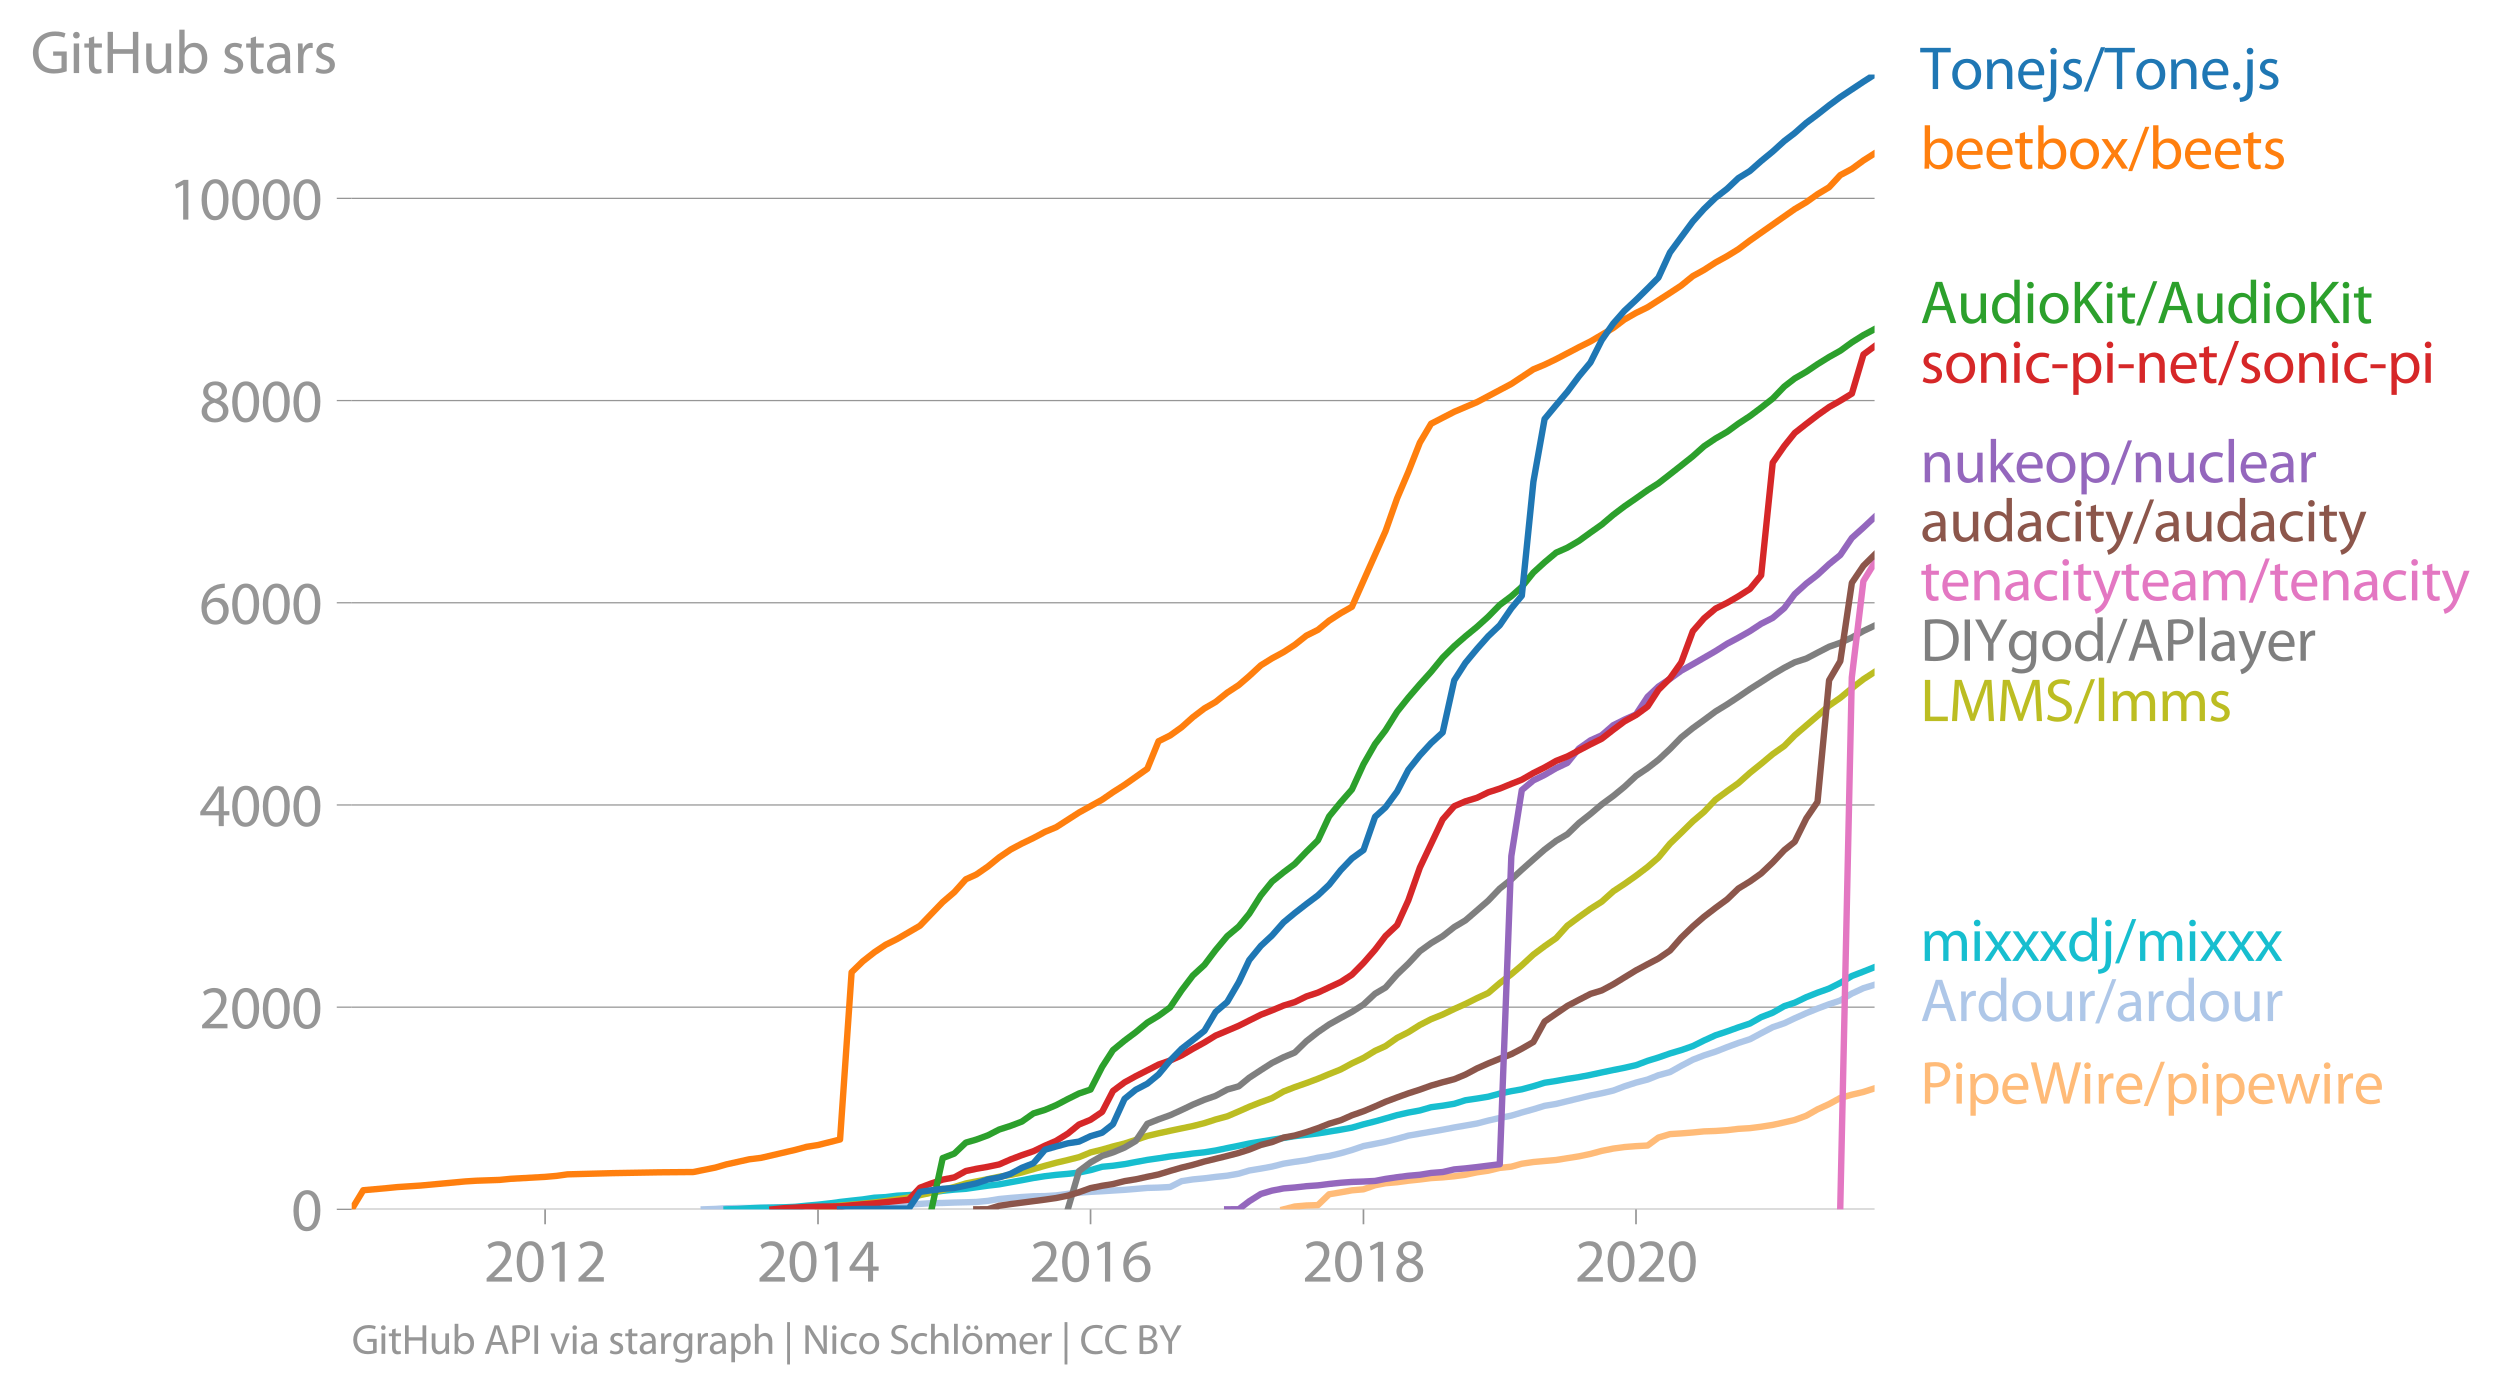<svg height="436.161" viewBox="0 0 586.262 327.121" width="781.682" xmlns="http://www.w3.org/2000/svg" xmlns:xlink="http://www.w3.org/1999/xlink"><defs><style>*{stroke-linecap:butt;stroke-linejoin:round}</style></defs><g id="figure_1"><path d="M0 327.12h586.262V0H0z" style="fill:none" id="patch_1"/><g id="axes_1"><path d="M82.476 283.594h357.12V17.482H82.476z" style="fill:none" id="patch_2"/><g id="matplotlib.axis_1"><g id="xtick_1"><g id="line2d_1"><defs><path d="M0 0v3.5" id="m8e0e23d7f0" style="stroke:#969696;stroke-width:.4"/></defs><use style="fill:#969696;stroke:#969696;stroke-width:.4" x="127.828" xlink:href="#m8e0e23d7f0" y="283.594"/></g><g style="fill:#969696" transform="matrix(.14 0 0 -.14 113.464 300.534)" id="text_1"><defs><path d="M2944 0v467H1075v13l333 307c877 845 1434 1466 1434 2234 0 595-378 1209-1274 1209-480 0-890-179-1178-422l180-397c192 160 505 352 883 352 621 0 825-390 825-813-6-627-486-1164-1548-2176L288 346V0h2656z" id="MyriadPro-Regular-32" transform="scale(.016)"/><path d="M1677 4230c-845 0-1447-768-1447-2163C243 691 794-70 1606-70c922 0 1447 780 1447 2195 0 1325-499 2105-1376 2105zm-32-435c582 0 845-672 845-1696 0-1062-276-1734-852-1734-512 0-844 614-844 1696 0 1133 358 1734 851 1734z" id="MyriadPro-Regular-30" transform="scale(.016)"/><path d="M1510 0h544v4160h-480l-908-486 108-429 724 390h12V0z" id="MyriadPro-Regular-31" transform="scale(.016)"/></defs><use xlink:href="#MyriadPro-Regular-32"/><use x="51.3" xlink:href="#MyriadPro-Regular-30"/><use x="102.6" xlink:href="#MyriadPro-Regular-31"/><use x="153.9" xlink:href="#MyriadPro-Regular-32"/></g></g><g id="xtick_2"><use style="fill:#969696;stroke:#969696;stroke-width:.4" x="191.827" xlink:href="#m8e0e23d7f0" y="283.594" id="line2d_2"/><g style="fill:#969696" transform="matrix(.14 0 0 -.14 177.464 300.534)" id="text_2"><defs><path d="M2560 0v1133h582v441h-582v2586h-608L96 1504v-371h1933V0h531zM666 1574v13l1017 1415c115 192 218 371 346 614h19c-13-218-19-435-19-653V1574H666z" id="MyriadPro-Regular-34" transform="scale(.016)"/></defs><use xlink:href="#MyriadPro-Regular-32"/><use x="51.3" xlink:href="#MyriadPro-Regular-30"/><use x="102.6" xlink:href="#MyriadPro-Regular-31"/><use x="153.9" xlink:href="#MyriadPro-Regular-34"/></g></g><g id="xtick_3"><use style="fill:#969696;stroke:#969696;stroke-width:.4" x="255.739" xlink:href="#m8e0e23d7f0" y="283.594" id="line2d_3"/><g style="fill:#969696" transform="matrix(.14 0 0 -.14 241.376 300.534)" id="text_3"><defs><path d="M2662 4224c-102 0-243-6-409-32-525-64-986-275-1331-614-410-410-704-1056-704-1876C218 621 800-70 1690-70c864 0 1382 704 1382 1465 0 813-518 1344-1254 1344-461 0-807-217-1005-480h-19c96 685 563 1331 1446 1479 160 25 307 32 422 25v461zM1690 365c-589 0-903 505-916 1190 0 103 26 186 64 250 154 301 468 512 807 512 518 0 857-359 857-954s-326-998-806-998h-6z" id="MyriadPro-Regular-36" transform="scale(.016)"/></defs><use xlink:href="#MyriadPro-Regular-32"/><use x="51.3" xlink:href="#MyriadPro-Regular-30"/><use x="102.6" xlink:href="#MyriadPro-Regular-31"/><use x="153.9" xlink:href="#MyriadPro-Regular-36"/></g></g><g id="xtick_4"><use style="fill:#969696;stroke:#969696;stroke-width:.4" x="319.739" xlink:href="#m8e0e23d7f0" y="283.594" id="line2d_4"/><g style="fill:#969696" transform="matrix(.14 0 0 -.14 305.376 300.534)" id="text_4"><defs><path d="M1062 2170c-512-218-825-589-825-1114C237 448 762-70 1632-70c794 0 1414 486 1414 1209 0 506-320 871-838 1075v20c512 243 685 620 685 972 0 519-403 1024-1210 1024-729 0-1286-448-1286-1107 0-358 198-717 659-934l6-19zm583-1831c-531 0-851 371-832 794 0 397 262 717 749 857 563-160 915-403 915-908 0-423-327-743-832-743zm6 3488c506 0 704-345 704-678 0-378-275-634-633-755-480 128-794 352-794 768 0 358 256 665 723 665z" id="MyriadPro-Regular-38" transform="scale(.016)"/></defs><use xlink:href="#MyriadPro-Regular-32"/><use x="51.3" xlink:href="#MyriadPro-Regular-30"/><use x="102.6" xlink:href="#MyriadPro-Regular-31"/><use x="153.9" xlink:href="#MyriadPro-Regular-38"/></g></g><g id="xtick_5"><use style="fill:#969696;stroke:#969696;stroke-width:.4" x="383.651" xlink:href="#m8e0e23d7f0" y="283.594" id="line2d_5"/><g style="fill:#969696" transform="matrix(.14 0 0 -.14 369.288 300.534)" id="text_5"><use xlink:href="#MyriadPro-Regular-32"/><use x="51.3" xlink:href="#MyriadPro-Regular-30"/><use x="102.6" xlink:href="#MyriadPro-Regular-32"/><use x="153.9" xlink:href="#MyriadPro-Regular-30"/></g></g></g><g id="matplotlib.axis_2"><g id="ytick_1"><path clip-path="url(#p128bc15f4d)" d="M82.476 283.594h357.12" style="fill:none;stroke:#969696;stroke-linecap:square;stroke-width:.3" id="line2d_6"/><g id="line2d_7"><defs><path d="M0 0h-3.5" id="m856371af31" style="stroke:#969696;stroke-width:.3"/></defs><use style="fill:#969696;stroke:#969696;stroke-width:.3" x="82.476" xlink:href="#m856371af31" y="283.594"/></g><use xlink:href="#MyriadPro-Regular-30" style="fill:#969696" transform="matrix(.14 0 0 -.14 68.295 288.564)" id="text_6"/></g><g id="ytick_2"><path clip-path="url(#p128bc15f4d)" d="M82.476 236.18h357.12" style="fill:none;stroke:#969696;stroke-linecap:square;stroke-width:.3" id="line2d_8"/><use style="fill:#969696;stroke:#969696;stroke-width:.3" x="82.476" xlink:href="#m856371af31" y="236.179" id="line2d_9"/><g style="fill:#969696" transform="matrix(.14 0 0 -.14 46.75 241.15)" id="text_7"><use xlink:href="#MyriadPro-Regular-32"/><use x="51.3" xlink:href="#MyriadPro-Regular-30"/><use x="102.6" xlink:href="#MyriadPro-Regular-30"/><use x="153.9" xlink:href="#MyriadPro-Regular-30"/></g></g><g id="ytick_3"><path clip-path="url(#p128bc15f4d)" d="M82.476 188.765h357.12" style="fill:none;stroke:#969696;stroke-linecap:square;stroke-width:.3" id="line2d_10"/><use style="fill:#969696;stroke:#969696;stroke-width:.3" x="82.476" xlink:href="#m856371af31" y="188.765" id="line2d_11"/><g style="fill:#969696" transform="matrix(.14 0 0 -.14 46.75 193.735)" id="text_8"><use xlink:href="#MyriadPro-Regular-34"/><use x="51.3" xlink:href="#MyriadPro-Regular-30"/><use x="102.6" xlink:href="#MyriadPro-Regular-30"/><use x="153.9" xlink:href="#MyriadPro-Regular-30"/></g></g><g id="ytick_4"><path clip-path="url(#p128bc15f4d)" d="M82.476 141.351h357.12" style="fill:none;stroke:#969696;stroke-linecap:square;stroke-width:.3" id="line2d_12"/><use style="fill:#969696;stroke:#969696;stroke-width:.3" x="82.476" xlink:href="#m856371af31" y="141.351" id="line2d_13"/><g style="fill:#969696" transform="matrix(.14 0 0 -.14 46.75 146.321)" id="text_9"><use xlink:href="#MyriadPro-Regular-36"/><use x="51.3" xlink:href="#MyriadPro-Regular-30"/><use x="102.6" xlink:href="#MyriadPro-Regular-30"/><use x="153.9" xlink:href="#MyriadPro-Regular-30"/></g></g><g id="ytick_5"><path clip-path="url(#p128bc15f4d)" d="M82.476 93.937h357.12" style="fill:none;stroke:#969696;stroke-linecap:square;stroke-width:.3" id="line2d_14"/><use style="fill:#969696;stroke:#969696;stroke-width:.3" x="82.476" xlink:href="#m856371af31" y="93.937" id="line2d_15"/><g style="fill:#969696" transform="matrix(.14 0 0 -.14 46.75 98.907)" id="text_10"><use xlink:href="#MyriadPro-Regular-38"/><use x="51.3" xlink:href="#MyriadPro-Regular-30"/><use x="102.6" xlink:href="#MyriadPro-Regular-30"/><use x="153.9" xlink:href="#MyriadPro-Regular-30"/></g></g><g id="ytick_6"><path clip-path="url(#p128bc15f4d)" d="M82.476 46.523h357.12" style="fill:none;stroke:#969696;stroke-linecap:square;stroke-width:.3" id="line2d_16"/><use style="fill:#969696;stroke:#969696;stroke-width:.3" x="82.476" xlink:href="#m856371af31" y="46.523" id="line2d_17"/><g style="fill:#969696" transform="matrix(.14 0 0 -.14 39.568 51.493)" id="text_11"><use xlink:href="#MyriadPro-Regular-31"/><use x="51.3" xlink:href="#MyriadPro-Regular-30"/><use x="102.6" xlink:href="#MyriadPro-Regular-30"/><use x="153.9" xlink:href="#MyriadPro-Regular-30"/><use x="205.2" xlink:href="#MyriadPro-Regular-30"/></g></g><g style="fill:#969696" transform="matrix(.14 0 0 -.14 7.2 17.14)" id="text_12"><defs><path d="M3770 2266H2349v-448h877V531c-128-64-378-115-743-115-1005 0-1664 646-1664 1741 0 1081 685 1734 1735 1734 435 0 723-83 953-185l135 454c-186 90-576 198-1076 198-1446 0-2329-940-2336-2227 0-672 231-1248 602-1606 422-403 960-570 1613-570 582 0 1075 147 1325 237v2074z" id="MyriadPro-Regular-47" transform="scale(.016)"/><path d="M1030 0v3098H467V0h563zM749 4320c-205 0-352-154-352-352 0-192 141-346 339-346 224 0 365 154 358 346 0 198-134 352-345 352z" id="MyriadPro-Regular-69" transform="scale(.016)"/><path d="M595 3667v-569H115v-429h480V979c0-365 58-640 218-806C947 19 1158-70 1421-70c217 0 390 38 499 83l-26 422c-83-25-172-38-326-38-314 0-422 217-422 601v1671h806v429h-806v742l-551-173z" id="MyriadPro-Regular-74" transform="scale(.016)"/><path d="M486 4314V0h557v2022h2087V0h563v4314h-563V2509H1043v1805H486z" id="MyriadPro-Regular-48" transform="scale(.016)"/><path d="M3059 3098h-563V1197c0-103-19-205-51-288-103-250-365-512-743-512-512 0-691 397-691 985v1716H448V1286C448 198 1030-70 1517-70c550 0 877 326 1024 576h13l32-506h499c-19 243-26 525-26 845v2253z" id="MyriadPro-Regular-75" transform="scale(.016)"/><path d="M467 800c0-275-13-589-25-800h486l26 512h19c230-410 589-582 1037-582 691 0 1388 550 1388 1657 7 941-537 1581-1305 1581-499 0-858-224-1056-570h-13v1946H467V800zm557 998c0 90 19 167 32 231 115 429 474 691 858 691 601 0 921-531 921-1152 0-710-352-1190-941-1190-409 0-736 268-844 659-13 64-26 134-26 205v556z" id="MyriadPro-Regular-62" transform="scale(.016)"/><path d="M250 147C467 19 781-70 1120-70c736 0 1158 390 1158 934 0 461-275 730-812 934-404 154-589 269-589 525 0 231 185 423 518 423 288 0 512-103 634-180l141 410c-173 102-448 192-762 192-666 0-1069-410-1069-909 0-371 263-678 819-877 416-153 576-300 576-569 0-256-192-461-601-461-282 0-576 115-743 224L250 147z" id="MyriadPro-Regular-73" transform="scale(.016)"/><path d="M2643 1901c0 621-230 1267-1177 1267-391 0-762-109-1018-275l128-371c218 140 518 230 806 230 634 0 704-461 704-717v-64C890 1978 224 1568 224 819c0-448 320-889 947-889 442 0 775 217 947 460h20l44-390h512c-38 211-51 474-51 742v1159zm-544-858c0-57-13-121-32-179-89-262-345-518-749-518-288 0-531 172-531 537 0 602 698 711 1312 698v-538z" id="MyriadPro-Regular-61" transform="scale(.016)"/><path d="M467 0h557v1651c0 96 13 186 26 263 76 422 358 723 755 723 77 0 134-7 192-19v531c-51 13-96 19-160 19-378 0-717-262-858-678h-25l-20 608H442c19-288 25-602 25-967V0z" id="MyriadPro-Regular-72" transform="scale(.016)"/></defs><use xlink:href="#MyriadPro-Regular-47"/><use x="64.6" xlink:href="#MyriadPro-Regular-69"/><use x="88" xlink:href="#MyriadPro-Regular-74"/><use x="121.1" xlink:href="#MyriadPro-Regular-48"/><use x="186.3" xlink:href="#MyriadPro-Regular-75"/><use x="241.4" xlink:href="#MyriadPro-Regular-62"/><use x="298.3" xlink:href="#MyriadPro-Regular-20"/><use x="319.5" xlink:href="#MyriadPro-Regular-73"/><use x="359.1" xlink:href="#MyriadPro-Regular-74"/><use x="392.2" xlink:href="#MyriadPro-Regular-61"/><use x="440.4" xlink:href="#MyriadPro-Regular-72"/><use x="473.1" xlink:href="#MyriadPro-Regular-73"/></g></g><path clip-path="url(#p128bc15f4d)" d="m301.003 283.594 2.627-.664 2.714-.237 2.714-.095 2.626-2.537 2.715-.45 2.626-.474 2.714-.237 2.714-.949 2.452-.474 2.714-.237 2.626-.356 2.714-.284 2.627-.332 2.714-.166 2.714-.26 2.626-.356 2.715-.57 2.626-.379 2.714-.663 2.714-.285 2.452-.687 2.714-.403 2.626-.237 2.714-.237 2.627-.427 2.714-.427 2.714-.569 2.627-.711 2.714-.545 2.626-.356 2.714-.213 2.714-.143 2.54-1.872 2.713-.806 2.627-.166 2.714-.214 2.627-.26 2.714-.095 2.714-.19 2.626-.308 2.714-.166 2.627-.332 2.714-.427 2.714-.593 2.451-.568 2.714-.996 2.627-1.494 2.714-1.232 2.627-1.447 2.714-.758 2.714-.64 2.626-.854" style="fill:none;stroke:#ffbb78;stroke-linecap:square;stroke-width:1.5" id="line2d_18"/><path clip-path="url(#p128bc15f4d)" d="m165.037 283.594 2.714-.095 2.626-.166 2.714-.048h2.627l2.714-.07 2.714-.048 2.627-.024 2.714-.047 2.626-.048 2.714-.047 2.714-.024 2.452-.095 2.714-.094 2.626-.119 2.714-.095 2.627-.07 2.714-.048h2.714l2.627-.143 2.714-.166 2.626-.047 2.714-.095 2.714-.07 2.452-.072 2.714-.26 2.626-.428 2.715-.26 2.626-.214 2.714-.166 2.714-.047 2.627-.166 2.714-.356 2.626-.284 2.714-.19 2.714-.142 2.54-.166 2.714-.166 2.626-.213 2.714-.237 2.627-.071 2.714-.143 2.714-1.375 2.626-.403 2.714-.26 2.627-.332 2.714-.285 2.714-.474 2.452-.735 2.714-.45 2.626-.475 2.714-.687 2.627-.427 2.714-.38 2.714-.592 2.626-.403 2.715-.64 2.626-.758 2.714-.925 2.714-.522 2.452-.497 2.714-.688 2.626-.735 2.714-.474 2.627-.45 2.714-.475 2.714-.521 2.626-.45 2.715-.475 2.626-.687 2.714-.617 2.714-.545 2.452-.735 2.714-.758 2.626-.806 2.714-.45 2.627-.641 2.714-.664 2.714-.664 2.627-.521 2.714-.64 2.626-.996 2.714-.877 2.714-.711 2.54-1.02 2.713-.735 2.627-1.47 2.714-1.422 2.627-1.02 2.714-.876 2.714-1.067 2.626-.972 2.714-.877 2.627-1.4 2.714-1.422 2.714-.924 2.451-1.162 2.714-1.209 2.627-1.067 2.714-1.02 2.627-.876 2.714-1.636 2.714-1.257 2.626-.806" style="fill:none;stroke:#aec7e8;stroke-linecap:square;stroke-width:1.5" id="line2d_19"/><path clip-path="url(#p128bc15f4d)" d="m170.377 283.594 2.714-.072 2.627-.19 2.714-.094 2.714-.047 2.627-.072 2.714-.118 2.626-.26 2.714-.238 2.714-.308 2.452-.332 2.714-.308 2.626-.285 2.714-.403 2.627-.142 2.714-.332 2.714-.142 2.627-.213 2.714-.38 2.626-.403 2.714-.284 2.714-.19 2.452-.356 2.714-.379 2.626-.308 2.715-.498 2.626-.474 2.714-.522 2.714-.426 2.627-.309 2.714-.237 2.626-.308 2.714-.569 2.714-.782 2.54-.237 2.714-.38 2.626-.497 2.714-.498 2.627-.38 2.714-.426 2.714-.332 2.626-.356 2.714-.284 2.627-.427 2.714-.569 2.714-.545 2.452-.522 2.714-.45 2.626-.427 2.714-.427 2.627-.426 2.714-.309 2.714-.331 2.626-.427 2.715-.45 2.626-.475 2.714-.782 2.714-.688 2.452-.687 2.714-.782 2.626-.593 2.714-.498 2.627-.759 2.714-.355 2.714-.45 2.626-.83 2.715-.403 2.626-.427 2.714-.735 2.714-.569 2.452-.427 2.714-.735 2.626-.806 2.714-.426 2.627-.475 2.714-.426 2.714-.522 2.627-.569 2.714-.569 2.626-.521 2.714-.617 2.714-1.02 2.54-.781 2.713-.949 2.627-.782 2.714-.948 2.627-1.304 2.714-1.233 2.714-.9 2.626-.95 2.714-.9 2.627-1.494 2.714-1.043 2.714-1.54 2.451-.807 2.714-1.304 2.627-1.043 2.714-.972 2.627-1.327 2.714-1.612 2.714-1.043 2.626-1.044" style="fill:none;stroke:#17becf;stroke-linecap:square;stroke-width:1.5" id="line2d_20"/><g style="fill:#1f77b4" transform="matrix(.14 0 0 -.14 450.31 20.884)" id="text_13"><defs><path d="M1306 0h563v3840h1318v474H-6v-474h1312V0z" id="MyriadPro-Regular-54" transform="scale(.016)"/><path d="M1779 3168c-857 0-1536-608-1536-1645C243 544 890-70 1728-70c749 0 1542 499 1542 1644 0 948-601 1594-1491 1594zm-13-422c666 0 928-666 928-1191 0-697-403-1203-940-1203-551 0-941 512-941 1190 0 589 288 1204 953 1204z" id="MyriadPro-Regular-6f" transform="scale(.016)"/><path d="M467 0h563v1862c0 96 13 192 39 263 96 313 384 576 755 576 531 0 717-416 717-915V0h563v1850c0 1062-666 1318-1094 1318-512 0-871-288-1024-582h-13l-32 512H442c19-256 25-519 25-839V0z" id="MyriadPro-Regular-6e" transform="scale(.016)"/><path d="M2957 1446c6 58 19 148 19 263 0 569-269 1459-1280 1459-902 0-1453-736-1453-1670C243 563 813-70 1766-70c493 0 832 108 1031 198l-96 403c-211-89-455-160-858-160-563 0-1049 314-1062 1075h2176zM787 1850c45 390 295 915 864 915 634 0 787-557 781-915H787z" id="MyriadPro-Regular-65" transform="scale(.016)"/><path d="M-230-1350c300 0 710 102 960 352 275 281 371 672 371 1273v2823H538V493c0-743-58-992-212-1165C192-819-32-890-288-909l58-441zM826 4320c-212 0-359-154-359-352 0-186 135-346 346-346 224 0 358 160 352 346 0 198-135 352-339 352z" id="MyriadPro-Regular-6a" transform="scale(.016)"/><path d="m422-256 1792 4640h-435L-6-256h428z" id="MyriadPro-Regular-2f" transform="scale(.016)"/><path d="M710-70c237 0 384 172 384 403 0 237-153 403-377 403S333 570 333 333c0-231 153-403 371-403h6z" id="MyriadPro-Regular-2e" transform="scale(.016)"/></defs><use xlink:href="#MyriadPro-Regular-54"/><use x="49.7" xlink:href="#MyriadPro-Regular-6f"/><use x="104.6" xlink:href="#MyriadPro-Regular-6e"/><use x="160.1" xlink:href="#MyriadPro-Regular-65"/><use x="210.2" xlink:href="#MyriadPro-Regular-6a"/><use x="234.5" xlink:href="#MyriadPro-Regular-73"/><use x="274.1" xlink:href="#MyriadPro-Regular-2f"/><use x="308.4" xlink:href="#MyriadPro-Regular-54"/><use x="358.1" xlink:href="#MyriadPro-Regular-6f"/><use x="413" xlink:href="#MyriadPro-Regular-6e"/><use x="468.5" xlink:href="#MyriadPro-Regular-65"/><use x="518.6" xlink:href="#MyriadPro-Regular-2e"/><use x="539.3" xlink:href="#MyriadPro-Regular-6a"/><use x="563.6" xlink:href="#MyriadPro-Regular-73"/></g><g style="fill:#ff7f0e" transform="matrix(.14 0 0 -.14 450.31 39.557)" id="text_14"><defs><path d="m102 3098 1050-1517L51 0h621l448 698c115 185 224 345 326 537h13c109-185 211-358 333-537L2246 0h640L1798 1600l1056 1498h-608l-435-660c-102-166-205-326-307-512h-19c-103 173-199 333-314 506l-441 666H102z" id="MyriadPro-Regular-78" transform="scale(.016)"/></defs><use xlink:href="#MyriadPro-Regular-62"/><use x="56.9" xlink:href="#MyriadPro-Regular-65"/><use x="107" xlink:href="#MyriadPro-Regular-65"/><use x="157.1" xlink:href="#MyriadPro-Regular-74"/><use x="190.2" xlink:href="#MyriadPro-Regular-62"/><use x="247.1" xlink:href="#MyriadPro-Regular-6f"/><use x="302" xlink:href="#MyriadPro-Regular-78"/><use x="348.3" xlink:href="#MyriadPro-Regular-2f"/><use x="382.6" xlink:href="#MyriadPro-Regular-62"/><use x="439.5" xlink:href="#MyriadPro-Regular-65"/><use x="489.6" xlink:href="#MyriadPro-Regular-65"/><use x="539.7" xlink:href="#MyriadPro-Regular-74"/><use x="572.8" xlink:href="#MyriadPro-Regular-73"/></g><g style="fill:#2ca02c" transform="matrix(.14 0 0 -.14 450.31 75.763)" id="text_15"><defs><path d="M2714 1357 3174 0h596L2298 4314h-672L160 0h576l448 1357h1530zm-1415 435 423 1248c83 262 153 525 217 781h13c64-250 128-506 224-787l422-1242H1299z" id="MyriadPro-Regular-41" transform="scale(.016)"/><path d="M2579 4544V2694h-13c-140 250-460 474-934 474-755 0-1395-634-1389-1664C243 563 819-70 1568-70c506 0 883 262 1056 608h13l25-538h506c-19 211-26 525-26 800v3744h-563zm0-3245c0-89-6-166-25-243-103-422-448-672-826-672-608 0-915 518-915 1146 0 684 345 1196 928 1196 422 0 729-294 813-652 19-71 25-167 25-237v-538z" id="MyriadPro-Regular-64" transform="scale(.016)"/><path d="M486 0h557v1645l410 473L2874 0h659L1850 2483l1561 1831h-691L1402 2694c-109-140-224-294-340-460h-19v2080H486V0z" id="MyriadPro-Regular-4b" transform="scale(.016)"/></defs><use xlink:href="#MyriadPro-Regular-41"/><use x="61.2" xlink:href="#MyriadPro-Regular-75"/><use x="116.3" xlink:href="#MyriadPro-Regular-64"/><use x="172.7" xlink:href="#MyriadPro-Regular-69"/><use x="196.1" xlink:href="#MyriadPro-Regular-6f"/><use x="251" xlink:href="#MyriadPro-Regular-4b"/><use x="305.2" xlink:href="#MyriadPro-Regular-69"/><use x="328.6" xlink:href="#MyriadPro-Regular-74"/><use x="361.7" xlink:href="#MyriadPro-Regular-2f"/><use x="396" xlink:href="#MyriadPro-Regular-41"/><use x="457.2" xlink:href="#MyriadPro-Regular-75"/><use x="512.3" xlink:href="#MyriadPro-Regular-64"/><use x="568.7" xlink:href="#MyriadPro-Regular-69"/><use x="592.1" xlink:href="#MyriadPro-Regular-6f"/><use x="647" xlink:href="#MyriadPro-Regular-4b"/><use x="701.2" xlink:href="#MyriadPro-Regular-69"/><use x="724.6" xlink:href="#MyriadPro-Regular-74"/></g><g style="fill:#d62728" transform="matrix(.14 0 0 -.14 450.31 89.763)" id="text_16"><defs><path d="M2579 538c-160-71-371-154-691-154-614 0-1075 442-1075 1158 0 647 384 1172 1094 1172 307 0 519-71 653-148l128 436c-154 76-448 160-781 160-1011 0-1664-692-1664-1645C243 570 851-70 1786-70c416 0 742 108 889 185l-96 423z" id="MyriadPro-Regular-63" transform="scale(.016)"/><path d="M192 1939v-416h1581v416H192z" id="MyriadPro-Regular-2d" transform="scale(.016)"/><path d="M467-1267h557V416h13c185-307 544-486 953-486 730 0 1408 550 1408 1664 0 940-563 1574-1312 1574-505 0-870-224-1100-602h-13l-26 532H442c12-295 25-615 25-1012v-3353zm557 3059c0 77 19 160 38 230 109 423 468 698 852 698 595 0 921-531 921-1152 0-710-345-1197-941-1197-403 0-742 269-844 659-13 71-26 148-26 231v531z" id="MyriadPro-Regular-70" transform="scale(.016)"/></defs><use xlink:href="#MyriadPro-Regular-73"/><use x="39.6" xlink:href="#MyriadPro-Regular-6f"/><use x="94.5" xlink:href="#MyriadPro-Regular-6e"/><use x="150" xlink:href="#MyriadPro-Regular-69"/><use x="173.4" xlink:href="#MyriadPro-Regular-63"/><use x="218.2" xlink:href="#MyriadPro-Regular-2d"/><use x="248.9" xlink:href="#MyriadPro-Regular-70"/><use x="305.8" xlink:href="#MyriadPro-Regular-69"/><use x="329.2" xlink:href="#MyriadPro-Regular-2d"/><use x="359.9" xlink:href="#MyriadPro-Regular-6e"/><use x="415.4" xlink:href="#MyriadPro-Regular-65"/><use x="465.5" xlink:href="#MyriadPro-Regular-74"/><use x="498.6" xlink:href="#MyriadPro-Regular-2f"/><use x="532.9" xlink:href="#MyriadPro-Regular-73"/><use x="572.5" xlink:href="#MyriadPro-Regular-6f"/><use x="627.4" xlink:href="#MyriadPro-Regular-6e"/><use x="682.9" xlink:href="#MyriadPro-Regular-69"/><use x="706.3" xlink:href="#MyriadPro-Regular-63"/><use x="751.1" xlink:href="#MyriadPro-Regular-2d"/><use x="781.8" xlink:href="#MyriadPro-Regular-70"/><use x="838.7" xlink:href="#MyriadPro-Regular-69"/></g><g style="fill:#9467bd" transform="matrix(.14 0 0 -.14 450.31 113.1)" id="text_17"><defs><path d="M1024 4544H467V0h557v1165l288 320L2381 0h685L1702 1824l1197 1274h-678l-909-1069c-90-109-198-243-275-352h-13v2867z" id="MyriadPro-Regular-6b" transform="scale(.016)"/><path d="M467 0h563v4544H467V0z" id="MyriadPro-Regular-6c" transform="scale(.016)"/></defs><use xlink:href="#MyriadPro-Regular-6e"/><use x="55.5" xlink:href="#MyriadPro-Regular-75"/><use x="110.6" xlink:href="#MyriadPro-Regular-6b"/><use x="157.5" xlink:href="#MyriadPro-Regular-65"/><use x="207.6" xlink:href="#MyriadPro-Regular-6f"/><use x="262.5" xlink:href="#MyriadPro-Regular-70"/><use x="319.4" xlink:href="#MyriadPro-Regular-2f"/><use x="353.7" xlink:href="#MyriadPro-Regular-6e"/><use x="409.2" xlink:href="#MyriadPro-Regular-75"/><use x="464.3" xlink:href="#MyriadPro-Regular-63"/><use x="509.1" xlink:href="#MyriadPro-Regular-6c"/><use x="532.7" xlink:href="#MyriadPro-Regular-65"/><use x="582.8" xlink:href="#MyriadPro-Regular-61"/><use x="631" xlink:href="#MyriadPro-Regular-72"/></g><g style="fill:#8c564b" transform="matrix(.14 0 0 -.14 450.31 126.939)" id="text_18"><defs><path d="M58 3098 1203 243c26-70 39-115 39-147s-20-77-45-134c-128-288-320-506-474-628-166-140-352-230-493-275l141-473c141 25 416 121 691 364 384 333 660 877 1063 1940l845 2208h-596l-614-1818c-77-224-141-461-198-646h-13c-51 185-128 428-199 633L672 3098H58z" id="MyriadPro-Regular-79" transform="scale(.016)"/></defs><use xlink:href="#MyriadPro-Regular-61"/><use x="48.2" xlink:href="#MyriadPro-Regular-75"/><use x="103.3" xlink:href="#MyriadPro-Regular-64"/><use x="159.7" xlink:href="#MyriadPro-Regular-61"/><use x="207.9" xlink:href="#MyriadPro-Regular-63"/><use x="252.7" xlink:href="#MyriadPro-Regular-69"/><use x="276.1" xlink:href="#MyriadPro-Regular-74"/><use x="309.2" xlink:href="#MyriadPro-Regular-79"/><use x="356.3" xlink:href="#MyriadPro-Regular-2f"/><use x="390.6" xlink:href="#MyriadPro-Regular-61"/><use x="438.8" xlink:href="#MyriadPro-Regular-75"/><use x="493.9" xlink:href="#MyriadPro-Regular-64"/><use x="550.3" xlink:href="#MyriadPro-Regular-61"/><use x="598.5" xlink:href="#MyriadPro-Regular-63"/><use x="643.3" xlink:href="#MyriadPro-Regular-69"/><use x="666.7" xlink:href="#MyriadPro-Regular-74"/><use x="699.8" xlink:href="#MyriadPro-Regular-79"/></g><g style="fill:#e377c2" transform="matrix(.14 0 0 -.14 450.31 140.778)" id="text_19"><defs><path d="M467 0h551v1869c0 96 12 192 44 275 90 282 346 563 698 563 429 0 646-358 646-851V0h551v1914c0 102 19 204 45 281 96 275 345 512 665 512 455 0 672-358 672-953V0h551v1824c0 1075-608 1344-1018 1344-294 0-499-77-685-218-128-96-249-230-345-403h-13c-135 365-455 621-877 621-512 0-800-275-973-570h-19l-26 500H442c19-256 25-519 25-839V0z" id="MyriadPro-Regular-6d" transform="scale(.016)"/></defs><use xlink:href="#MyriadPro-Regular-74"/><use x="33.1" xlink:href="#MyriadPro-Regular-65"/><use x="83.2" xlink:href="#MyriadPro-Regular-6e"/><use x="138.7" xlink:href="#MyriadPro-Regular-61"/><use x="186.9" xlink:href="#MyriadPro-Regular-63"/><use x="231.7" xlink:href="#MyriadPro-Regular-69"/><use x="255.1" xlink:href="#MyriadPro-Regular-74"/><use x="288.2" xlink:href="#MyriadPro-Regular-79"/><use x="335.3" xlink:href="#MyriadPro-Regular-74"/><use x="368.4" xlink:href="#MyriadPro-Regular-65"/><use x="418.5" xlink:href="#MyriadPro-Regular-61"/><use x="466.7" xlink:href="#MyriadPro-Regular-6d"/><use x="550.1" xlink:href="#MyriadPro-Regular-2f"/><use x="584.4" xlink:href="#MyriadPro-Regular-74"/><use x="617.5" xlink:href="#MyriadPro-Regular-65"/><use x="667.6" xlink:href="#MyriadPro-Regular-6e"/><use x="723.1" xlink:href="#MyriadPro-Regular-61"/><use x="771.3" xlink:href="#MyriadPro-Regular-63"/><use x="816.1" xlink:href="#MyriadPro-Regular-69"/><use x="839.5" xlink:href="#MyriadPro-Regular-74"/><use x="872.6" xlink:href="#MyriadPro-Regular-79"/></g><g style="fill:#7f7f7f" transform="matrix(.14 0 0 -.14 450.31 154.939)" id="text_20"><defs><path d="M486 13c282-32 615-51 1012-51 838 0 1504 217 1907 620 403 397 621 973 621 1677 0 698-224 1197-608 1549-378 352-948 538-1748 538-441 0-844-39-1184-90V13zm557 3833c147 32 365 58 653 58 1178 0 1754-646 1747-1664 0-1165-646-1830-1837-1830-217 0-422 6-563 32v3404z" id="MyriadPro-Regular-44" transform="scale(.016)"/><path d="M486 4314V0h557v4314H486z" id="MyriadPro-Regular-49" transform="scale(.016)"/><path d="M2010 0v1837l1446 2477h-634l-620-1191c-167-326-314-608-436-889h-12c-135 300-263 563-429 889L717 4314H83l1363-2484V0h564z" id="MyriadPro-Regular-59" transform="scale(.016)"/><path d="M3110 2246c0 378 13 628 26 852h-493l-25-468h-13c-135 256-429 538-967 538-710 0-1395-595-1395-1645C243 666 794 13 1562 13c480 0 812 230 985 518h13V186c0-781-422-1082-998-1082-384 0-704 115-909 243l-141-429c250-166 659-256 1030-256 391 0 826 90 1127 372 301 268 441 704 441 1414v1798zm-556-928c0-96-13-204-45-300-122-359-435-576-781-576-608 0-915 505-915 1113 0 717 384 1171 921 1171 410 0 685-268 788-595 25-77 32-160 32-256v-557z" id="MyriadPro-Regular-67" transform="scale(.016)"/><path d="M486 0h557v1728c128-32 282-38 448-38 544 0 1024 160 1319 473 217 224 332 531 332 922 0 384-140 697-377 902-256 231-659 359-1210 359-448 0-800-39-1069-84V0zm557 3859c96 26 282 45 525 45 614 0 1018-275 1018-845 0-595-410-921-1082-921-186 0-339 12-461 44v1677z" id="MyriadPro-Regular-50" transform="scale(.016)"/></defs><use xlink:href="#MyriadPro-Regular-44"/><use x="66.6" xlink:href="#MyriadPro-Regular-49"/><use x="90.5" xlink:href="#MyriadPro-Regular-59"/><use x="144.6" xlink:href="#MyriadPro-Regular-67"/><use x="200.5" xlink:href="#MyriadPro-Regular-6f"/><use x="255.4" xlink:href="#MyriadPro-Regular-64"/><use x="311.8" xlink:href="#MyriadPro-Regular-2f"/><use x="346.1" xlink:href="#MyriadPro-Regular-41"/><use x="407.3" xlink:href="#MyriadPro-Regular-50"/><use x="460.5" xlink:href="#MyriadPro-Regular-6c"/><use x="484.1" xlink:href="#MyriadPro-Regular-61"/><use x="532.3" xlink:href="#MyriadPro-Regular-79"/><use x="579.4" xlink:href="#MyriadPro-Regular-65"/><use x="629.5" xlink:href="#MyriadPro-Regular-72"/></g><g style="fill:#bcbd22" transform="matrix(.14 0 0 -.14 450.31 169.1)" id="text_21"><defs><path d="M486 0h2400v467H1043v3847H486V0z" id="MyriadPro-Regular-4c" transform="scale(.016)"/><path d="M4230 0h544l-268 4314h-711l-768-2087c-192-544-345-1017-454-1453h-19c-109 448-256 922-436 1453l-736 2087H672L371 0h531l116 1850c38 646 70 1369 83 1907h13c121-512 294-1069 499-1677L2310 26h423l761 2092c218 589 397 1133 544 1639h20c-7-538 32-1261 64-1863L4230 0z" id="MyriadPro-Regular-4d" transform="scale(.016)"/><path d="M269 211C499 58 954-70 1370-70c1017 0 1510 582 1510 1248 0 633-371 985-1101 1267-595 230-857 429-857 832 0 294 224 646 812 646 391 0 679-128 820-205l153 455c-192 109-512 211-953 211-839 0-1396-499-1396-1171 0-608 436-973 1140-1223 582-224 812-454 812-857 0-435-332-736-902-736-384 0-749 128-998 281L269 211z" id="MyriadPro-Regular-53" transform="scale(.016)"/></defs><use xlink:href="#MyriadPro-Regular-4c"/><use x="47.2" xlink:href="#MyriadPro-Regular-4d"/><use x="127.6" xlink:href="#MyriadPro-Regular-4d"/><use x="208" xlink:href="#MyriadPro-Regular-53"/><use x="257.3" xlink:href="#MyriadPro-Regular-2f"/><use x="291.6" xlink:href="#MyriadPro-Regular-6c"/><use x="315.2" xlink:href="#MyriadPro-Regular-6d"/><use x="398.6" xlink:href="#MyriadPro-Regular-6d"/><use x="482" xlink:href="#MyriadPro-Regular-73"/></g><g style="fill:#17becf" transform="matrix(.14 0 0 -.14 450.31 225.347)" id="text_22"><use xlink:href="#MyriadPro-Regular-6d"/><use x="83.4" xlink:href="#MyriadPro-Regular-69"/><use x="106.8" xlink:href="#MyriadPro-Regular-78"/><use x="153.1" xlink:href="#MyriadPro-Regular-78"/><use x="199.4" xlink:href="#MyriadPro-Regular-78"/><use x="245.7" xlink:href="#MyriadPro-Regular-64"/><use x="302.1" xlink:href="#MyriadPro-Regular-6a"/><use x="326.4" xlink:href="#MyriadPro-Regular-2f"/><use x="360.7" xlink:href="#MyriadPro-Regular-6d"/><use x="444.1" xlink:href="#MyriadPro-Regular-69"/><use x="467.5" xlink:href="#MyriadPro-Regular-78"/><use x="513.8" xlink:href="#MyriadPro-Regular-78"/><use x="560.1" xlink:href="#MyriadPro-Regular-78"/></g><g style="fill:#aec7e8" transform="matrix(.14 0 0 -.14 450.31 239.438)" id="text_23"><use xlink:href="#MyriadPro-Regular-41"/><use x="61.2" xlink:href="#MyriadPro-Regular-72"/><use x="93.9" xlink:href="#MyriadPro-Regular-64"/><use x="150.3" xlink:href="#MyriadPro-Regular-6f"/><use x="205.2" xlink:href="#MyriadPro-Regular-75"/><use x="260.3" xlink:href="#MyriadPro-Regular-72"/><use x="293" xlink:href="#MyriadPro-Regular-2f"/><use x="327.3" xlink:href="#MyriadPro-Regular-61"/><use x="375.5" xlink:href="#MyriadPro-Regular-72"/><use x="408.2" xlink:href="#MyriadPro-Regular-64"/><use x="464.6" xlink:href="#MyriadPro-Regular-6f"/><use x="519.5" xlink:href="#MyriadPro-Regular-75"/><use x="574.6" xlink:href="#MyriadPro-Regular-72"/></g><g style="fill:#ffbb78" transform="matrix(.14 0 0 -.14 450.31 258.8)" id="text_24"><defs><path d="m1773 0 614 2246c160 557 256 980 333 1408h13c57-435 147-857 281-1408L3558 0h583l1222 4314h-569l-570-2176c-134-538-256-1018-346-1492h-12c-64 455-180 967-301 1479l-525 2189h-582l-576-2176c-148-557-282-1069-352-1498h-13c-77 416-192 954-320 1491L685 4314H96L1190 0h583z" id="MyriadPro-Regular-57" transform="scale(.016)"/><path d="M115 3098 1050 0h512l499 1472c109 333 205 653 281 1024h13c77-365 167-672 275-1018L3104 0h512l998 3098h-556l-442-1556c-102-364-186-691-237-1004h-19c-70 313-160 640-275 1011l-480 1549h-474l-505-1575c-103-339-205-672-276-985h-19c-57 320-141 640-230 985L691 3098H115z" id="MyriadPro-Regular-77" transform="scale(.016)"/></defs><use xlink:href="#MyriadPro-Regular-50"/><use x="53.2" xlink:href="#MyriadPro-Regular-69"/><use x="76.6" xlink:href="#MyriadPro-Regular-70"/><use x="133.5" xlink:href="#MyriadPro-Regular-65"/><use x="183.6" xlink:href="#MyriadPro-Regular-57"/><use x="268.2" xlink:href="#MyriadPro-Regular-69"/><use x="291.6" xlink:href="#MyriadPro-Regular-72"/><use x="324.3" xlink:href="#MyriadPro-Regular-65"/><use x="374.4" xlink:href="#MyriadPro-Regular-2f"/><use x="408.7" xlink:href="#MyriadPro-Regular-70"/><use x="465.6" xlink:href="#MyriadPro-Regular-69"/><use x="489" xlink:href="#MyriadPro-Regular-70"/><use x="545.9" xlink:href="#MyriadPro-Regular-65"/><use x="596" xlink:href="#MyriadPro-Regular-77"/><use x="669.6" xlink:href="#MyriadPro-Regular-69"/><use x="693" xlink:href="#MyriadPro-Regular-72"/><use x="725.7" xlink:href="#MyriadPro-Regular-65"/></g><g style="fill:#969696" transform="matrix(.097 0 0 -.097 82.476 317.492)" id="text_25"><defs><path d="M83 3098 1261 0h537l1216 3098h-588l-602-1741c-102-282-192-538-262-794h-20c-64 256-147 512-249 794L685 3098H83z" id="MyriadPro-Regular-76" transform="scale(.016)"/><path d="M467 0h563v1869c0 109 7 192 39 269 102 307 390 563 755 563 531 0 717-423 717-922V0h563v1843c0 1069-666 1325-1082 1325-211 0-409-64-576-160-172-96-313-237-403-397h-13v1933H467V0z" id="MyriadPro-Regular-68" transform="scale(.016)"/><path d="M550 4800v-6400h429v6400H550z" id="MyriadPro-Regular-7c" transform="scale(.016)"/><path d="M1011 0v1843c0 717-13 1235-45 1779l20 7c217-467 505-960 806-1440L3162 0h563v4314h-525V2509c0-672 13-1197 64-1773l-13-6c-205 441-454 896-774 1401L1094 4314H486V0h525z" id="MyriadPro-Regular-4e" transform="scale(.016)"/><path d="M1165 3648c185 0 313 154 313 326 0 186-134 327-313 327s-327-147-327-327c0-172 135-326 320-326h7zm1184 0c185 0 313 154 313 326 0 186-134 327-313 327s-320-147-320-327c0-172 128-326 313-326h7zm-570-480c-857 0-1536-608-1536-1645C243 544 890-70 1728-70c749 0 1542 499 1542 1644 0 948-601 1594-1491 1594zm-13-422c666 0 928-666 928-1191 0-697-403-1203-940-1203-551 0-941 512-941 1190 0 589 288 1204 953 1204z" id="MyriadPro-Regular-f6" transform="scale(.016)"/><path d="M3386 582c-224-108-570-179-909-179-1050 0-1658 679-1658 1735 0 1132 672 1779 1683 1779 359 0 660-77 871-179l134 454c-147 77-486 192-1024 192-1337 0-2253-915-2253-2266C230 704 1146-70 2362-70c524 0 934 108 1139 211l-115 441z" id="MyriadPro-Regular-43" transform="scale(.016)"/><path d="M486 13c186-26 480-51 864-51 704 0 1191 128 1492 403 217 211 364 493 364 864 0 640-480 979-889 1081v13c454 167 729 531 729 947 0 340-134 596-358 762-269 218-627 314-1184 314-390 0-774-39-1018-90V13zm557 3865c90 20 237 39 493 39 563 0 947-199 947-704 0-416-345-723-934-723h-506v1388zm0-1811h461c608 0 1114-243 1114-832 0-627-532-838-1108-838-198 0-358 6-467 25v1645z" id="MyriadPro-Regular-42" transform="scale(.016)"/></defs><use xlink:href="#MyriadPro-Regular-47"/><use x="64.6" xlink:href="#MyriadPro-Regular-69"/><use x="88" xlink:href="#MyriadPro-Regular-74"/><use x="121.1" xlink:href="#MyriadPro-Regular-48"/><use x="186.3" xlink:href="#MyriadPro-Regular-75"/><use x="241.4" xlink:href="#MyriadPro-Regular-62"/><use x="298.3" xlink:href="#MyriadPro-Regular-20"/><use x="319.5" xlink:href="#MyriadPro-Regular-41"/><use x="380.7" xlink:href="#MyriadPro-Regular-50"/><use x="433.9" xlink:href="#MyriadPro-Regular-49"/><use x="457.8" xlink:href="#MyriadPro-Regular-20"/><use x="479" xlink:href="#MyriadPro-Regular-76"/><use x="527.1" xlink:href="#MyriadPro-Regular-69"/><use x="550.5" xlink:href="#MyriadPro-Regular-61"/><use x="598.7" xlink:href="#MyriadPro-Regular-20"/><use x="619.9" xlink:href="#MyriadPro-Regular-73"/><use x="659.5" xlink:href="#MyriadPro-Regular-74"/><use x="692.6" xlink:href="#MyriadPro-Regular-61"/><use x="740.8" xlink:href="#MyriadPro-Regular-72"/><use x="773.5" xlink:href="#MyriadPro-Regular-67"/><use x="829.4" xlink:href="#MyriadPro-Regular-72"/><use x="862.1" xlink:href="#MyriadPro-Regular-61"/><use x="910.3" xlink:href="#MyriadPro-Regular-70"/><use x="967.2" xlink:href="#MyriadPro-Regular-68"/><use x="1022.7" xlink:href="#MyriadPro-Regular-20"/><use x="1043.9" xlink:href="#MyriadPro-Regular-7c"/><use x="1067.8" xlink:href="#MyriadPro-Regular-20"/><use x="1089" xlink:href="#MyriadPro-Regular-4e"/><use x="1154.8" xlink:href="#MyriadPro-Regular-69"/><use x="1178.2" xlink:href="#MyriadPro-Regular-63"/><use x="1223" xlink:href="#MyriadPro-Regular-6f"/><use x="1277.9" xlink:href="#MyriadPro-Regular-20"/><use x="1299.1" xlink:href="#MyriadPro-Regular-53"/><use x="1348.4" xlink:href="#MyriadPro-Regular-63"/><use x="1393.2" xlink:href="#MyriadPro-Regular-68"/><use x="1448.7" xlink:href="#MyriadPro-Regular-6c"/><use x="1472.3" xlink:href="#MyriadPro-Regular-f6"/><use x="1527.2" xlink:href="#MyriadPro-Regular-6d"/><use x="1610.6" xlink:href="#MyriadPro-Regular-65"/><use x="1660.7" xlink:href="#MyriadPro-Regular-72"/><use x="1693.4" xlink:href="#MyriadPro-Regular-20"/><use x="1714.6" xlink:href="#MyriadPro-Regular-7c"/><use x="1738.5" xlink:href="#MyriadPro-Regular-20"/><use x="1759.7" xlink:href="#MyriadPro-Regular-43"/><use x="1817.7" xlink:href="#MyriadPro-Regular-43"/><use x="1875.7" xlink:href="#MyriadPro-Regular-20"/><use x="1896.9" xlink:href="#MyriadPro-Regular-42"/><use x="1951.1" xlink:href="#MyriadPro-Regular-59"/></g><path clip-path="url(#p128bc15f4d)" d="m191.827 283.594 2.714-.57 2.452-.308 2.714-.213 2.626-.237 2.714-.284 2.627-.332 2.714-.403 2.714-.427 2.627-.545 2.714-.593 2.626-.64 2.714-.688 2.714-.83 2.452-.474 2.714-.545 2.626-.545 2.715-.45 2.626-.57 2.714-.782 2.714-.782 2.627-.711 2.714-.64 2.626-.664 2.714-1.115 2.714-.663 2.54-.735 2.714-.688 2.626-.853 2.714-.925 2.627-.616 2.714-.593 2.714-.569 2.626-.545 2.714-.688 2.627-.853 2.714-.735 2.714-1.162 2.452-1.09 2.714-1.067 2.626-.948 2.714-1.565 2.627-1.02 2.714-.948 2.714-1.019 2.626-1.09 2.715-1.091 2.626-1.422 2.714-1.28 2.714-1.66 2.452-1.114 2.714-1.92 2.626-1.328 2.714-1.707 2.627-1.351 2.714-1.091 2.714-1.304 2.626-1.185 2.715-1.352 2.626-1.209 2.714-2.323 2.714-2.086 2.452-2.086 2.714-2.513 2.626-1.968 2.714-1.897 2.627-2.915 2.714-2.016 2.714-1.944 2.627-1.66 2.714-2.44 2.626-1.732 2.714-1.92 2.714-2.062 2.54-2.205 2.713-3.272 2.627-2.536 2.714-2.68 2.627-2.228 2.714-2.868 2.714-1.992 2.626-1.872 2.714-2.419 2.627-2.11 2.714-2.275 2.714-1.92 2.451-2.49 2.714-2.323 2.627-2.252 2.714-2.395 2.627-1.825 2.714-2.252 2.714-2.11 2.626-1.707" style="fill:none;stroke:#bcbd22;stroke-linecap:square;stroke-width:1.5" id="line2d_21"/><path clip-path="url(#p128bc15f4d)" d="m250.399 283.594 2.626-8.962 2.714-2.038 2.714-1.541 2.54-.807 2.714-1.137 2.626-1.541 2.714-4.03 2.627-1.044 2.714-.972 2.714-1.232 2.626-1.257 2.714-1.138 2.627-.924 2.714-1.47 2.714-.759 2.452-2.015 2.714-1.778 2.626-1.683 2.714-1.352 2.627-1.09 2.714-2.655 2.714-2.134 2.626-1.802 2.715-1.517 2.626-1.422 2.714-1.731 2.714-2.537 2.452-1.446 2.714-3.082 2.626-2.513 2.714-2.916 2.627-1.896 2.714-1.636 2.714-2.134 2.626-1.564 2.715-2.347 2.626-2.276 2.714-2.845 2.714-2.157 2.452-2.253 2.714-2.418 2.626-2.3 2.714-2.062 2.627-1.54 2.714-2.632 2.714-2.134 2.627-2.228 2.714-1.992 2.626-2.157 2.714-2.537 2.714-1.825 2.54-1.968 2.713-2.536 2.627-2.703 2.714-2.181 2.627-1.897 2.714-2.015 2.714-1.66 2.626-1.73 2.714-1.85 2.627-1.659 2.714-1.754 2.714-1.588 2.451-1.28 2.714-.878 2.627-1.375 2.714-1.398 2.627-.925 2.714-1.233 2.714-1.54 2.626-1.257" style="fill:none;stroke:#7f7f7f;stroke-linecap:square;stroke-width:1.5" id="line2d_22"/><path clip-path="url(#p128bc15f4d)" d="m431.542 283.594 2.714-124.723 2.714-22.593 2.626-4.291" style="fill:none;stroke:#e377c2;stroke-linecap:square;stroke-width:1.5" id="line2d_23"/><path clip-path="url(#p128bc15f4d)" d="m228.949 283.594 2.714-.024 2.626-.806 2.715-.403 2.626-.332 2.714-.356 2.714-.355 2.627-.38 2.714-.545 2.626-.806 2.714-.972 2.714-.545 2.54-.403 2.714-.688 2.626-.426 2.714-.593 2.627-.545 2.714-.83 2.714-.782 2.626-.64 2.714-.783 2.627-.64 2.714-.664 2.714-.711 2.452-.782 2.714-1.09 2.626-.665 2.714-1.066 2.627-.475 2.714-.806 2.714-.924 2.626-1.043 2.715-.806 2.626-1.162 2.714-.948 2.714-1.138 2.452-1.09 2.714-1.02 2.626-.948 2.714-.878 2.627-.948 2.714-.782 2.714-.711 2.626-1.091 2.715-1.446 2.626-1.162 2.714-1.114 2.714-1.067 2.452-1.28 2.714-1.565 2.626-4.788 2.714-1.873 2.627-1.802 2.714-1.422 2.714-1.4 2.627-.805 2.714-1.446 2.626-1.612 2.714-1.66 2.714-1.446 2.54-1.328 2.713-1.873 2.627-3.01 2.714-2.632 2.627-2.276 2.714-2.086 2.714-1.991 2.626-2.537 2.714-1.66 2.627-1.872 2.714-2.584 2.714-2.893 2.451-1.967 2.714-5.477 2.627-3.864 2.714-28.52 2.627-4.48 2.714-18.373 2.714-4.007 2.626-2.607" style="fill:none;stroke:#8c564b;stroke-linecap:square;stroke-width:1.5" id="line2d_24"/><path clip-path="url(#p128bc15f4d)" d="m287.783 283.594 2.714-.024 2.452-1.873 2.714-1.707 2.626-.782 2.714-.522 2.627-.213 2.714-.308 2.714-.19 2.626-.332 2.715-.284 2.626-.19 2.714-.095 2.714-.142 2.452-.474 2.714-.403 2.626-.332 2.714-.237 2.627-.427 2.714-.213 2.714-.617 2.626-.237 2.715-.308 2.626-.332 2.714-.332 2.714-72.259 2.452-15.48 2.714-2.277 2.626-1.28 2.714-1.588 2.627-1.233 2.714-3.366 2.714-1.92 2.627-1.186 2.714-2.37 2.626-1.305 2.714-1.232 2.714-4.125 2.54-2.395 2.713-1.825 2.627-1.897 2.714-1.517 2.627-1.517 2.714-1.565 2.714-1.73 2.626-1.4 2.714-1.54 2.627-1.73 2.714-1.376 2.714-2.3 2.451-3.295 2.714-2.465 2.627-2.04 2.714-2.512 2.627-2.134 2.714-4.006 2.714-2.442 2.626-2.466" style="fill:none;stroke:#9467bd;stroke-linecap:square;stroke-width:1.5" id="line2d_25"/><path clip-path="url(#p128bc15f4d)" d="m181.146 283.594 2.627-.261 2.714-.142 2.626-.143 2.714-.095 2.714-.023 2.452-.048 2.714-.237 2.626-.237 2.714-.213 2.627-.285 2.714-.284 2.714-.285 2.627-2.82 2.714-1.02 2.626-.877 2.714-.522 2.714-1.493 2.452-.522 2.714-.474 2.626-.545 2.715-1.186 2.626-.995 2.714-.925 2.714-1.304 2.627-1.138 2.714-1.683 2.626-2.134 2.714-1.114 2.714-1.849 2.54-4.907 2.714-2.016 2.626-1.446 2.714-1.375 2.627-1.351 2.714-.948 2.714-1.21 2.626-1.54 2.714-1.494 2.627-1.612 2.714-1.138 2.714-1.161 2.452-1.233 2.714-1.352 2.626-1.019 2.714-1.138 2.627-.806 2.714-1.328 2.714-.9 2.626-1.233 2.715-1.257 2.626-1.707 2.714-2.75 2.714-3.105 2.452-3.224 2.714-2.56 2.626-5.785 2.714-7.705 2.627-5.548 2.714-5.737 2.714-3.105 2.626-1.138 2.715-.83 2.626-1.28 2.714-.877 2.714-1.115 2.452-.972 2.714-1.564 2.626-1.304 2.714-1.541 2.627-1.043 2.714-1.423 2.714-1.422 2.627-1.304 2.714-2.11 2.626-1.968 2.714-1.493 2.714-1.991 2.54-3.912 2.713-2.703 2.627-3.722 2.714-7.325 2.627-3.011 2.714-2.3 2.714-1.35 2.626-1.518 2.714-1.73 2.627-3.201 2.714-26.41 2.714-3.912 2.451-3.058 2.714-2.133 2.627-2.016 2.714-1.92 2.627-1.493 2.714-1.66 2.714-9.175 2.626-1.943" style="fill:none;stroke:#d62728;stroke-linecap:square;stroke-width:1.5" id="line2d_26"/><path clip-path="url(#p128bc15f4d)" d="m218.443 283.594 2.626-12.02 2.714-1.043 2.714-2.584 2.452-.711 2.714-.996 2.626-1.351 2.715-.877 2.626-.996 2.714-1.92 2.714-.83 2.627-1.114 2.714-1.423 2.626-1.304 2.714-.924 2.714-5.31 2.54-3.936 2.714-2.229 2.626-1.967 2.714-2.252 2.627-1.589 2.714-1.967 2.714-4.03 2.626-3.462 2.714-2.49 2.627-3.484 2.714-3.248 2.714-2.276 2.452-2.987 2.714-4.29 2.626-3.249 2.714-2.18 2.627-1.969 2.714-2.844 2.714-2.68 2.626-5.618 2.715-3.319 2.626-2.987 2.714-5.927 2.714-4.741 2.452-3.224 2.714-4.339 2.626-3.295 2.714-3.153 2.627-2.916 2.714-3.319 2.714-2.703 2.626-2.3 2.715-2.228 2.626-2.37 2.714-2.774 2.714-2.039 2.452-2.18 2.714-3.367 2.626-2.395 2.714-2.276 2.627-1.161 2.714-1.589 2.714-1.967 2.627-1.85 2.714-2.3 2.626-1.99 2.714-1.873 2.714-1.92 2.54-1.613 2.713-2.11 2.627-2.062 2.714-2.157 2.627-2.347 2.714-1.826 2.714-1.565 2.626-1.92 2.714-1.778 2.627-1.968 2.714-2.133 2.714-2.821 2.451-1.897 2.714-1.565 2.627-1.778 2.714-1.683 2.627-1.47 2.714-1.967 2.714-1.707 2.626-1.399" style="fill:none;stroke:#2ca02c;stroke-linecap:square;stroke-width:1.5" id="line2d_27"/><path clip-path="url(#p128bc15f4d)" d="m82.476 283.594 2.714-4.481 5.34-.474 2.627-.261 5.429-.356 10.506-.972 2.626-.166 5.428-.19 2.627-.26 8.055-.45 2.714-.237 2.539-.356 10.68-.285 10.77-.19 8.054-.07 5.166-1.043 2.626-.76 5.34-1.184 2.715-.332 8.055-1.873 2.626-.711 2.714-.427 5.166-1.304L199.707 228l2.626-2.56 2.714-2.134 2.627-1.754 2.714-1.351 5.34-3.106 5.341-5.547 2.714-2.324 2.714-3.034 2.452-1.114 2.714-1.873 2.626-2.134 2.715-1.849 2.626-1.399 2.714-1.304 2.714-1.446 2.627-1.09 5.34-3.438 5.428-3.01 2.54-1.755 2.714-1.73 5.34-3.77 2.627-6.448 2.714-1.352 2.714-1.943 2.626-2.347 2.714-2.063 2.627-1.517 2.714-2.181 2.714-1.778 2.452-2.11 2.714-2.513 2.626-1.636 2.714-1.47 2.627-1.707 2.714-2.157 2.714-1.351 2.626-2.158 2.715-1.754 2.626-1.494 7.88-17.733 2.714-7.704 2.626-6.164 2.714-6.899 2.627-4.433 5.428-2.798 5.34-2.275 8.055-4.268 5.166-3.414 2.626-1.09 2.714-1.304 5.341-2.797 2.714-1.352 5.34-3.153 2.627-1.991 2.714-1.541 2.714-1.328 5.253-3.366 2.627-1.73 2.714-2.205 2.627-1.447 2.714-1.754 2.714-1.493 2.626-1.613 2.714-2.038 10.506-7.373 2.714-1.612 2.627-1.873 2.714-1.636 2.627-2.845 2.714-1.446 2.714-1.991 2.626-1.66h0" style="fill:none;stroke:#ff7f0e;stroke-linecap:square;stroke-width:1.5" id="line2d_28"/><path clip-path="url(#p128bc15f4d)" d="m196.993 283.594 2.714-.024 2.626-.071h2.714l2.627-.071h5.428l2.627-3.912 2.714-.403 2.626-.332 2.714-.19 2.714-.569 2.452-.521 2.714-.925 2.626-.45 2.715-.877 2.626-1.399 2.714-1.067 2.714-3.177 2.627-.758 2.714-.735 2.626-.403 2.714-1.28 2.714-.806 2.54-1.992 2.714-5.95 2.626-2.134 2.714-1.422 2.627-2.158 2.714-3.271 2.714-2.774 2.626-2.039 2.714-2.157 2.627-4.433 2.714-2.324 2.714-4.646 2.452-5.192 2.714-3.32 2.626-2.44 2.714-3.083 2.627-2.18 2.714-2.11 2.714-2.04 2.626-2.489 2.715-3.414 2.626-2.75 2.714-1.967 2.714-7.8 2.452-2.228 2.714-3.699 2.626-5.073 2.714-3.414 2.627-2.868 2.714-2.49 2.714-12.233 2.626-4.1 2.715-3.272 2.626-2.964 2.714-2.584 2.714-3.959 2.452-2.963 2.714-26.718 2.626-14.722 2.714-3.272 2.627-3.106 2.714-3.627L372.97 85l2.627-5.215 2.714-3.912 2.626-2.987 2.714-2.537 2.714-2.679 2.54-2.56 2.713-5.903 2.627-3.58 2.714-3.674 2.627-2.94 2.714-2.631 2.714-2.11 2.626-2.49 2.714-1.683 2.627-2.323 2.714-2.229 2.714-2.465 2.451-1.873 2.714-2.394 2.627-1.968 2.714-2.134 2.627-1.944 2.714-1.801 2.714-1.802 2.626-1.683" style="fill:none;stroke:#1f77b4;stroke-linecap:square;stroke-width:1.5" id="line2d_29"/></g></g><defs><clipPath id="p128bc15f4d"><path d="M82.476 17.482h357.12v266.112H82.476z"/></clipPath></defs></svg>